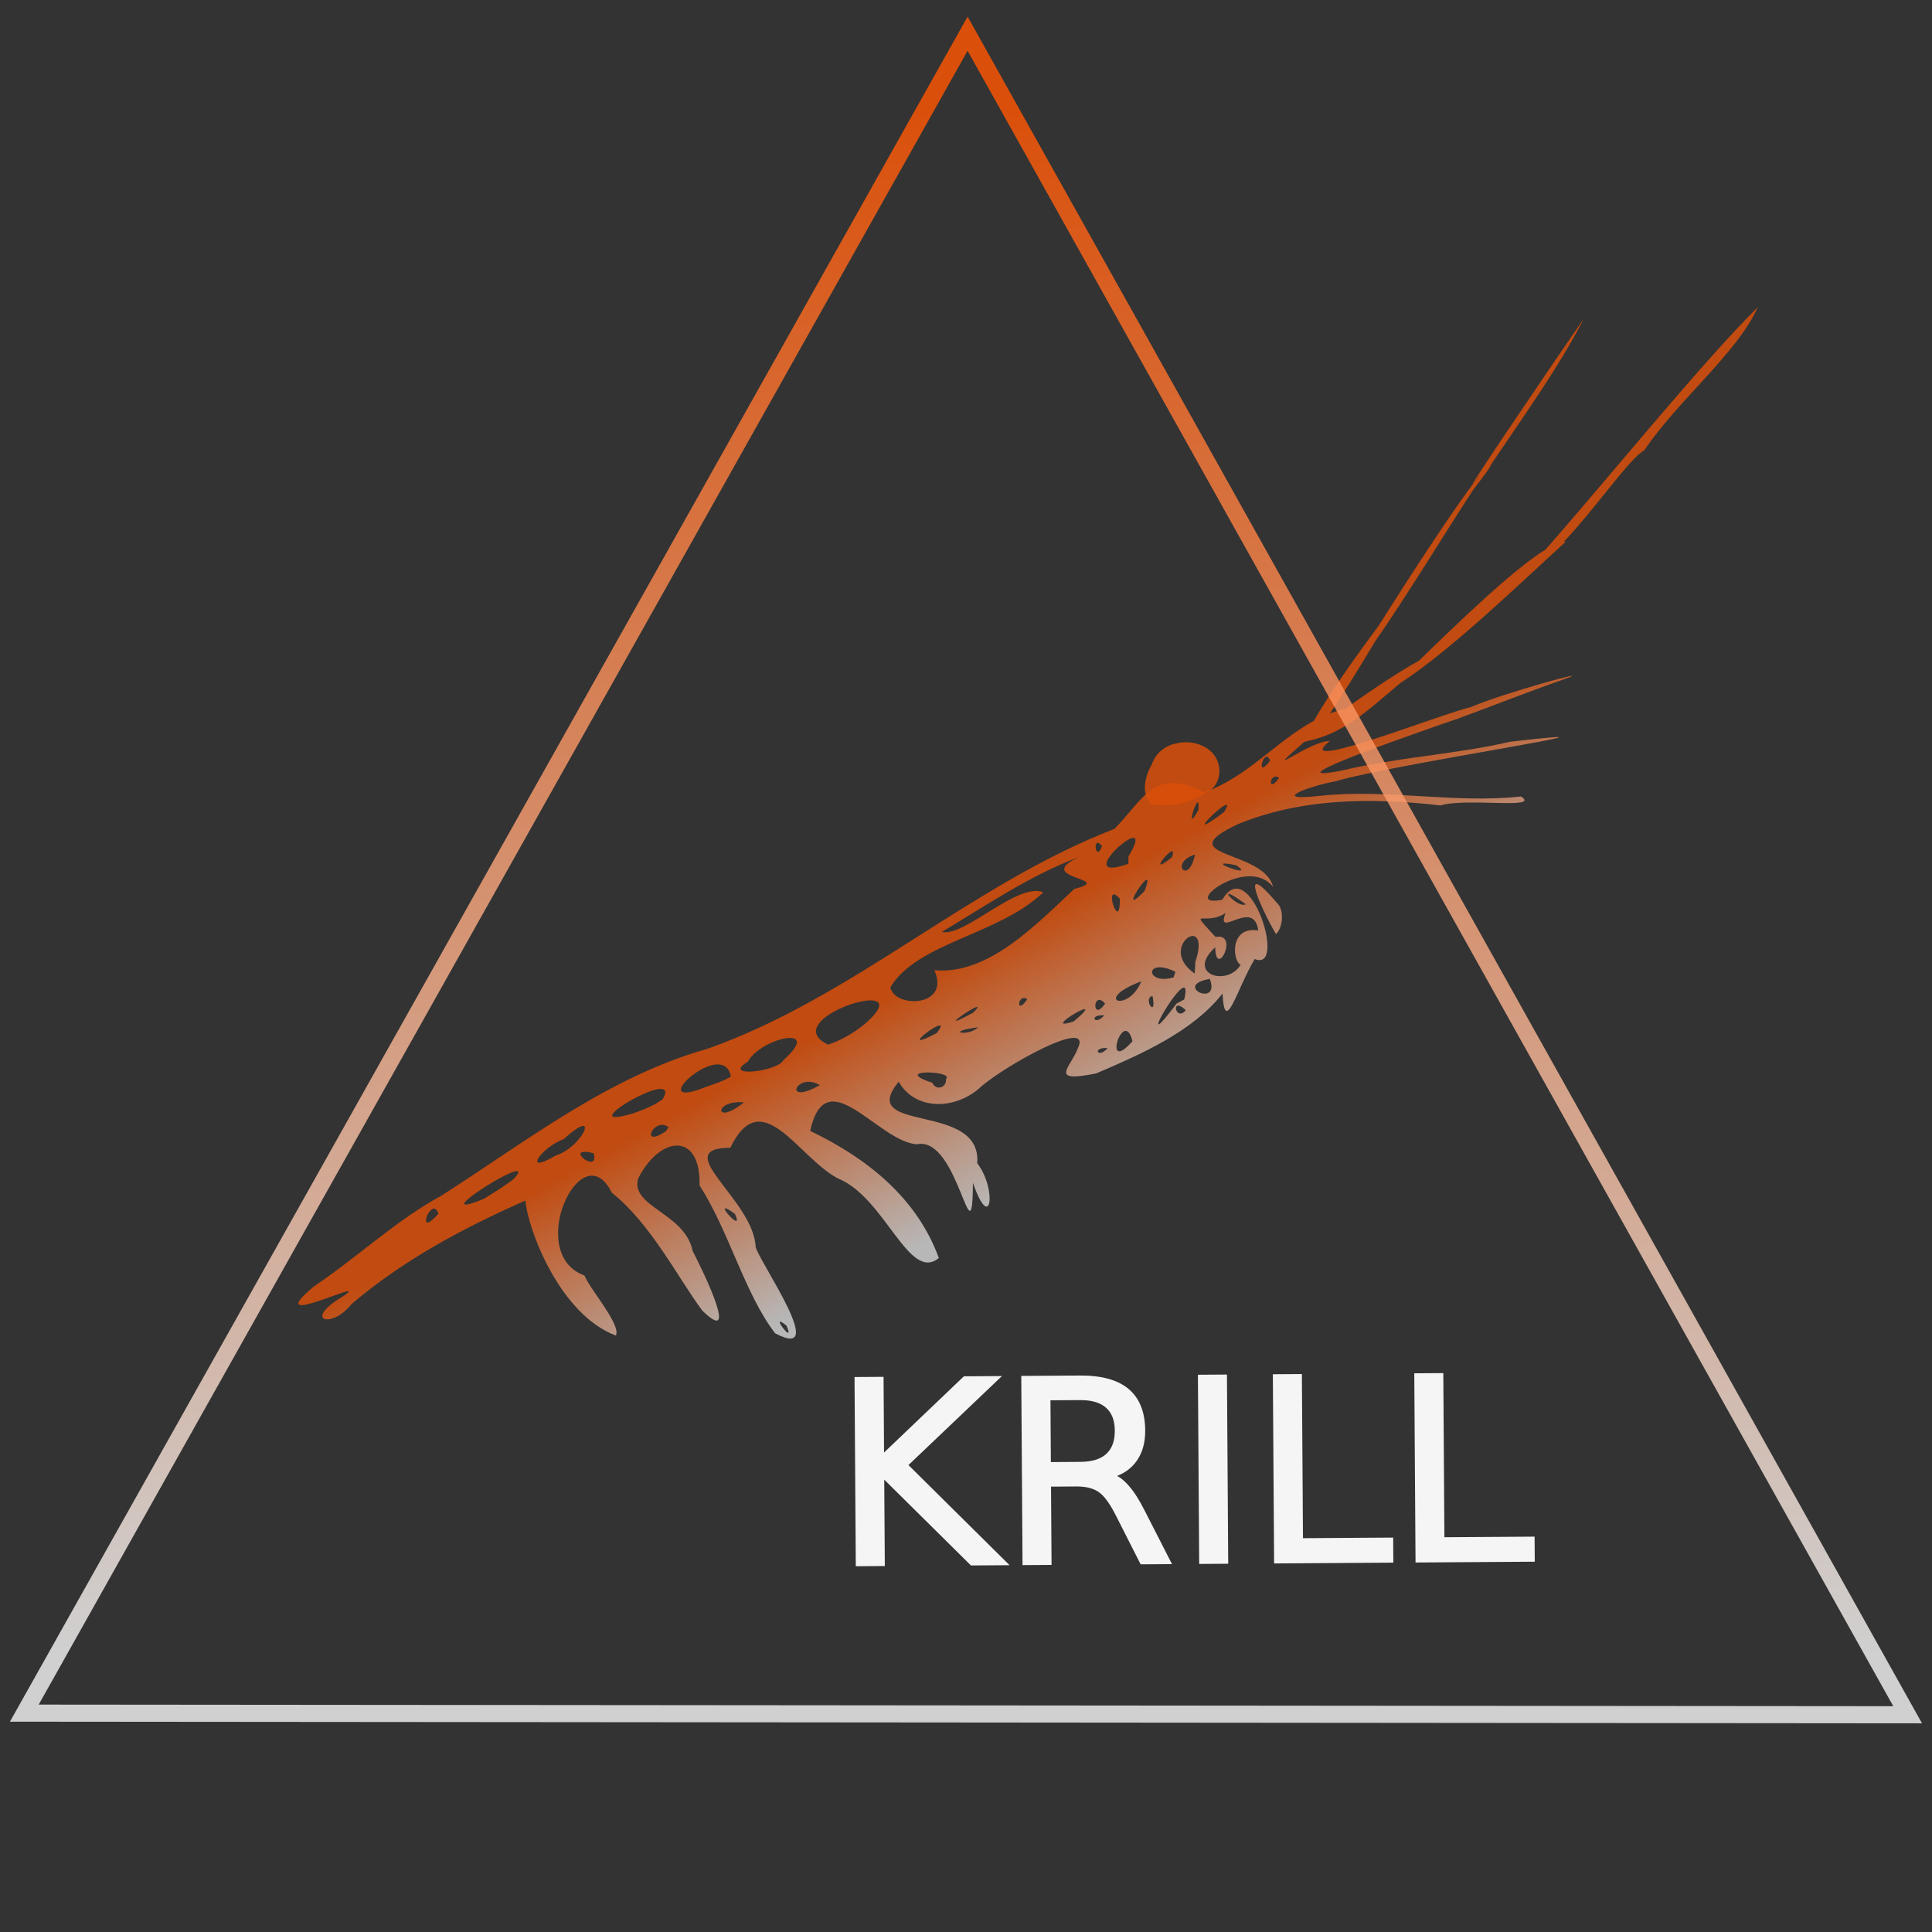 <?xml version="1.0" encoding="UTF-8" standalone="no"?>
<svg
   xmlns:dc="http://purl.org/dc/elements/1.1/"
   xmlns:cc="http://creativecommons.org/ns#"
   xmlns:rdf="http://www.w3.org/1999/02/22-rdf-syntax-ns#"
   xmlns:svg="http://www.w3.org/2000/svg"
   xmlns="http://www.w3.org/2000/svg"
   xmlns:xlink="http://www.w3.org/1999/xlink"
   xmlns:sodipodi="http://sodipodi.sourceforge.net/DTD/sodipodi-0.dtd"
   xmlns:inkscape="http://www.inkscape.org/namespaces/inkscape"
   width="219mm"
   height="219mm"
   viewBox="0 0 219 219"
   version="1.1"
   id="svg902"
   inkscape:version="1.0.2 (e86c8708, 2021-01-15)"
   sodipodi:docname="krillV4.svg">
  <rect x="0" y="0" width="219" height="219" fill="#333333" stroke="none"/>
  <defs
     id="defs896">
    <linearGradient
       inkscape:collect="always"
       xlink:href="#linearGradient7537"
       id="linearGradient7634"
       gradientUnits="userSpaceOnUse"
       gradientTransform="matrix(0.474,-0.284,0.284,0.474,240.085,16.541)"
       x1="46.839"
       y1="45.883"
       x2="47.346"
       y2="75.935" />
    <linearGradient
       inkscape:collect="always"
       id="linearGradient7537">
      <stop
         style="stop-color:#ff5500;stop-opacity:1;"
         offset="0"
         id="stop7533" />
      <stop
         style="stop-color:#f5f5f5;stop-opacity:0.984"
         offset="1"
         id="stop7535" />
    </linearGradient>
    <linearGradient
       inkscape:collect="always"
       xlink:href="#linearGradient7537"
       id="linearGradient1551"
       x1="-83.335"
       y1="67.107"
       x2="136.122"
       y2="188.243"
       gradientUnits="userSpaceOnUse" />
  </defs>
  <sodipodi:namedview
     id="base"
     pagecolor="#ffffff"
     bordercolor="#666666"
     borderopacity="1.0"
     inkscape:pageopacity="0.0"
     inkscape:pageshadow="2"
     inkscape:zoom="0.77081058"
     inkscape:cx="393.44137"
     inkscape:cy="380.48549"
     inkscape:document-units="mm"
     inkscape:current-layer="layer1"
     inkscape:document-rotation="0"
     showgrid="false"
     inkscape:window-width="1252"
     inkscape:window-height="855"
     inkscape:window-x="40"
     inkscape:window-y="23"
     inkscape:window-maximized="0" />
  <g
     inkscape:label="Layer 1"
     inkscape:groupmode="layer"
     id="layer1">
    <g
       aria-label="KRILL"
       transform="matrix(0.45,-0.003,0.003,0.45,-289.762,98.741)"
       style="font-style:normal;font-weight:normal;font-size:40px;line-height:1.25;font-family:sans-serif;letter-spacing:0px;word-spacing:0px;fill:#f5f5f5;fill-opacity:1;stroke:#f5f5f5;stroke-opacity:1"
       id="flowRoot12058">
      <path
         d="m 858.781,133.67 h 6.312 v 19.719 l 20.938,-19.719 h 8.125 L 871,155.42 895.812,180.326 H 887.5 l -22.406,-22.469 v 22.469 h -6.312 z"
         style="font-style:normal;font-variant:normal;font-weight:normal;font-stretch:normal;font-size:64px;font-family:Damascus;-inkscape-font-specification:Damascus;fill:#f5f5f5;fill-opacity:1;stroke:#f5f5f5;stroke-opacity:1"
         id="path821"
         inkscape:connector-curvature="0" />
      <path
         d="m 922.906,158.451 q 2.031,0.688 3.938,2.938 1.938,2.25 3.875,6.188 l 6.406,12.75 h -6.781 L 924.375,168.357 q -2.312,-4.688 -4.5,-6.219 -2.156,-1.531 -5.906,-1.531 h -6.875 v 19.719 h -6.312 v -46.656 h 14.25 q 8,0 11.938,3.344 3.938,3.344 3.938,10.094 0,4.406 -2.062,7.312 -2.031,2.906 -5.938,4.031 z m -15.812,-19.594 v 16.562 h 7.938 q 4.562,0 6.875,-2.094 2.344,-2.125 2.344,-6.219 0,-4.094 -2.344,-6.156 -2.312,-2.094 -6.875,-2.094 z"
         style="font-style:normal;font-variant:normal;font-weight:normal;font-stretch:normal;font-size:64px;font-family:Damascus;-inkscape-font-specification:Damascus;fill:#f5f5f5;fill-opacity:1;stroke:#f5f5f5;stroke-opacity:1"
         id="path823"
         inkscape:connector-curvature="0" />
      <path
         d="m 945.281,133.67 h 6.312 v 46.656 h -6.312 z"
         style="font-style:normal;font-variant:normal;font-weight:normal;font-stretch:normal;font-size:64px;font-family:Damascus;-inkscape-font-specification:Damascus;fill:#f5f5f5;fill-opacity:1;stroke:#f5f5f5;stroke-opacity:1"
         id="path825"
         inkscape:connector-curvature="0" />
      <path
         d="m 964.156,133.67 h 6.312 v 41.344 h 22.719 v 5.312 h -29.031 z"
         style="font-style:normal;font-variant:normal;font-weight:normal;font-stretch:normal;font-size:64px;font-family:Damascus;-inkscape-font-specification:Damascus;fill:#f5f5f5;fill-opacity:1;stroke:#f5f5f5;stroke-opacity:1"
         id="path827"
         inkscape:connector-curvature="0" />
      <path
         d="m 999.781,133.67 h 6.312 v 41.344 h 22.719 v 5.312 h -29.031 z"
         style="font-style:normal;font-variant:normal;font-weight:normal;font-stretch:normal;font-size:64px;font-family:Damascus;-inkscape-font-specification:Damascus;fill:#f5f5f5;fill-opacity:1;stroke:#f5f5f5;stroke-opacity:1"
         id="path829"
         inkscape:connector-curvature="0" />
    </g>
    <g
       id="g7640"
       style="opacity:0.82"
       transform="matrix(1.601,0.092,-0.094,1.605,-314.682,34.847)">
      <path
         id="rect7531-4"
         style="opacity:0.846;fill:url(#linearGradient7634);fill-opacity:1;stroke:none;stroke-width:0.567;stroke-opacity:1"
         d="m 319.928,-18.352 c -3.745,4.144 -10.175,13.1 -13.981,17.92 -2.241,1.565 -5.908,5.551 -8.474,8.34 -1.46,0.891 -4.15,2.968 -4.953,3.66 -0.384,0.108 -0.749,0.244 -1.101,0.401 0.943,-1.562 2.054,-3.647 2.878,-5.23 1.935,-3.121 4.716,-8.343 6.327,-11.12 0.574,-0.823 1.352,-2.041 1.062,-1.694 2.05,-3.471 4.518,-7.337 6.012,-10.772 -1.889,3.098 -9.008,14.991 -6.703,11.424 -0.047,0.081 -0.077,0.135 -0.12,0.21 -1.452,2.057 -4.435,7.296 -6.416,10.869 -1.371,2.067 -3.226,5.025 -4.143,6.9 -2.591,1.595 -4.493,4.26 -7.459,5.479 -3.565,-1.596 -4.184,0.628 -6.152,2.923 -9.991,4.535 -17.669,12.878 -27.819,17.133 -6.871,2.364 -12.377,7.233 -18.18,11.421 -3.07,1.903 -5.466,4.493 -8.637,6.92 -3.712,3.488 4.243,-1.091 2.133,0.552 -2.849,1.897 -0.669,2.375 0.609,0.526 3.456,-3.309 7.614,-5.836 11.852,-8 0.254,1.926 2.858,7.881 6.94,9.137 0.33,-0.791 -2.006,-3.122 -2.465,-4.096 -4.338,-1.295 -0.79,-10.133 1.587,-5.939 2.883,2.015 5.076,5.806 6.874,7.933 2.771,2.396 0.032,-2.542 -0.933,-4.166 -0.69,-2.657 -4.653,-2.847 -4.127,-4.91 1.37,-3.079 4.211,-3.526 4.349,0.274 2.274,3.119 3.645,7.46 5.94,10.101 h 2.9e-4 c 4.004,1.834 -1.407,-4.962 -1.727,-5.988 -0.344,-3.349 -6.591,-6.607 -2.2,-6.889 1.956,-4.696 4.787,0.383 7.714,1.722 3.411,1.137 5.447,7.069 7.455,5.195 -1.798,-4.15 -5.477,-6.733 -9.602,-8.426 0.822,-5.132 4.828,0.489 7.587,0.511 2.89,-0.815 4.405,8.373 4.114,2.489 1.478,3.572 1.745,0.357 0.219,-1.404 0.082,-4.403 -8.706,-1.543 -5.877,-5.416 1.272,1.964 4.036,1.755 5.688,0.159 1.441,-1.536 7.841,-5.633 6.8,-3.199 -0.417,1.348 -1.954,2.537 1.407,1.659 3.087,-1.531 6.642,-3.332 8.591,-6.14 0.332,3.054 0.989,-0.378 2.128,-2.556 2.387,0.832 -0.822,-7.481 -2.528,-4.044 -3.097,0.813 1.573,-3.3 3.521,-1.118 -0.818,-2.601 -7.554,-1.642 -2.725,-4.269 4.377,-2.078 9.23,-2.41 14.208,-2.132 1.818,-0.664 7.146,-0.102 5.644,-0.955 -4.701,0.786 -9.446,-0.019 -14.215,0.772 -3.586,0.611 -0.844,-0.638 1.062,-1.089 3.942,-1.44 23.302,-5.428 12.183,-3.496 -3.842,1.116 -7.98,1.562 -11.866,2.736 -5.433,1.349 6.405,-3.472 8.099,-4.164 0.003,-0.002 0.005,-0.004 0.009,-0.006 2.525,-1.084 4.019,-1.815 7.422,-3.241 2.118,-0.887 -4.368,1.274 -6.593,2.395 -2.155,0.634 -12.626,5.49 -9.817,2.96 -1.533,0.084 -5.015,3.314 -1.774,0.138 10e-4,-2.92e-4 0.002,-4.38e-4 0.003,-0.001 0.046,0.028 0.112,0.008 0.192,-0.048 2.576,-0.655 4.346,-2.612 6.303,-4.447 3.495,-2.54 8.435,-7.919 11.112,-10.644 -0.047,5.85e-4 -0.097,0.007 -0.15,0.017 1.897,-2.173 4.339,-6.192 5.306,-6.756 2.101,-3.58 6.185,-7.254 7.406,-10.52 z M 287.139,15.272 c 0.082,-0.006 0.17,0.065 0.253,0.268 -0.843,1.261 -0.608,-0.239 -0.253,-0.268 z m 0.721,1.36 c 0.016,-5.84e-4 0.032,4.9e-5 0.049,0.002 0.056,0.007 0.118,0.027 0.186,0.067 -0.669,1.128 -0.724,-0.051 -0.235,-0.069 z m -5.409,2.138 c 0.007,-0.002 0.014,-0.002 0.02,2.92e-4 0.047,0.018 0.076,0.164 0.067,0.518 -0.789,1.685 -0.304,-0.454 -0.087,-0.519 z m 2.057,0.051 c 0.073,0.013 0.046,0.158 -0.15,0.512 -2.87,2.444 -0.201,-0.573 0.15,-0.512 z m -6.441,2.705 c 0.239,-0.007 0.249,0.336 -0.273,1.316 l 0.023,0.528 c -3.257,1.359 -0.468,-1.822 0.25,-1.844 z m -2.501,0.494 c 0.01,-8.78e-4 0.021,-4.39e-4 0.033,0.002 0.068,0.011 0.161,0.07 0.282,0.202 -0.304,1.061 -0.63,-0.177 -0.315,-0.203 z m 5.302,0.298 c 0.068,0.012 0.081,0.13 -0.01,0.419 -1.607,1.457 -0.284,-0.473 0.01,-0.419 z m 1.61,0.131 c -0.317,2.244 -1.817,0.679 0,0 z m 2.227,0.512 c 0.07,7.3e-4 0.16,0.006 0.272,0.016 0.119,0.01 0.263,0.027 0.435,0.05 1.495,0.86 -1.765,-0.077 -0.707,-0.066 z m -10.439,0.153 c -3.171,1.716 2.814,1.32 -0.162,2.243 -2.574,2.698 -5.739,6.425 -9.538,6.287 1.318,2.542 -2.641,2.858 -3.036,1.389 1.688,-3.256 7.442,-4.136 10.398,-7.308 -1.819,-0.653 -5.348,3.463 -7,3.199 3.024,-2.045 6.046,-4.368 9.338,-5.811 z m 12.691,1.163 c -0.477,10e-6 0.749,2.217 1.563,3.445 0.441,-0.429 0.545,-1.752 -0.093,-2.234 -0.835,-0.871 -1.283,-1.211 -1.47,-1.211 z m -7.775,0.143 c 0.083,0.002 0.076,0.214 -0.112,0.796 -1.621,1.88 -0.184,-0.801 0.112,-0.796 z m 5.863,0.66 c 0.131,0.016 0.493,0.191 1.223,0.661 -0.386,0.286 -1.558,-0.703 -1.223,-0.661 z m -8.128,0.503 c 0.087,-0.007 0.227,0.068 0.439,0.27 0.172,2.195 -0.909,-0.233 -0.439,-0.27 z m 7.961,0.85 c -0.629,1.979 1.927,-1.217 2.381,1.105 -2.058,-0.208 -1.699,2.253 -1.103,2.486 -0.845,1.615 -3.853,0.901 -1.867,-1.129 0.184,2.317 1.674,-1.153 -0.018,-0.728 -2.175,-2.099 -0.772,-0.65 0.607,-1.735 z m -2.213,1.759 c 0.021,-5.85e-4 0.041,4.38e-4 0.06,0.003 0.333,0.044 0.563,0.545 0.223,1.803 l 0.005,0.828 c -1.813,-1.102 -0.923,-2.617 -0.289,-2.634 z m -2.106,2.333 c 0.258,0.005 0.597,0.077 1.024,0.255 l -0.107,0.405 c -1.608,0.568 -2.033,-0.681 -0.916,-0.66 z m 3.48,0.616 c 0.907,2.042 -2.659,0.625 0,0 z m -4.824,0.448 c -0.799,2.341 -3.436,1.521 0,0 z m 3.041,0.271 c 0.125,0.007 0.167,0.243 0.061,0.835 l -0.524,0.322 c -2.687,4.046 -0.142,-1.193 0.463,-1.157 z m -2.192,0.713 c 0.445,1.676 -0.729,0.212 0,0 z m -3.73,0.493 c 0.015,-4.39e-4 0.031,5.84e-4 0.048,0.003 0.099,0.015 0.222,0.085 0.371,0.238 -0.712,1.172 -0.894,-0.226 -0.419,-0.241 z m 5.594,0.084 c 0.111,-0.002 0.287,0.074 0.544,0.289 -0.515,0.725 -0.941,-0.282 -0.544,-0.289 z m -10.919,0.087 c 0.016,-5.85e-4 0.032,4.8e-5 0.049,0.002 0.056,0.007 0.118,0.027 0.186,0.067 -0.669,1.128 -0.724,-0.051 -0.235,-0.069 z m 4.315,0.543 c 0.152,-0.015 0.029,0.211 -0.722,0.91 -1.86,0.732 0.332,-0.872 0.722,-0.91 z m -15.006,0.246 c 0.683,0.015 0.811,0.495 -0.516,1.757 -0.718,0.634 -1.532,1.178 -2.426,1.53 -2.743,-1.098 1.44,-3.32 2.942,-3.288 z m 7.42,0.033 c 0.07,0.003 0.015,0.117 -0.257,0.415 -2.683,1.665 -0.046,-0.426 0.257,-0.415 z m 9.007,0.075 c -0.662,0.845 -1.13,-0.028 0,0 z m 1.569,1.009 c 0.021,-0.001 0.042,8.3e-5 0.062,0.005 0.155,0.033 0.318,0.231 0.463,0.693 -1.616,2.043 -1.166,-0.657 -0.525,-0.697 z m -10.428,0.345 c -0.653,0.722 -2.444,0.455 0,0 z m -2.724,0.024 c 0.129,-0.012 0.12,0.13 -0.168,0.547 -2.501,1.504 -0.291,-0.504 0.168,-0.547 z m 11.952,0.916 c -0.662,0.845 -1.13,-0.028 0,0 z m -22.323,0.568 c 0.529,0.032 0.6,0.485 -0.504,1.587 -0.352,0.84 -4.356,1.524 -2.507,0.256 0.488,-1.039 2.238,-1.89 3.011,-1.844 z m 9.853,1.868 c 0.116,-0.003 0.236,-0.002 0.353,0.003 0.564,0.027 1.072,0.157 0.839,0.392 0.095,0.603 -0.658,0.892 -0.943,0.322 -1.689,-0.453 -1.062,-0.694 -0.249,-0.717 z m -14.884,0.287 c 0.412,0.007 0.75,0.231 0.889,0.808 -0.558,0.373 -1.192,0.6 -1.804,0.863 -3.475,1.605 -0.703,-1.7 0.915,-1.671 z m 6.477,0.856 c 0.038,2.93e-4 0.078,0.002 0.118,0.006 0.185,0.018 0.388,0.074 0.605,0.184 -2.198,1.414 -1.917,-0.201 -0.723,-0.19 z m -10.407,1.103 c 0.268,0.019 0.353,0.221 0.106,0.705 -0.575,0.484 -1.259,0.798 -1.943,1.087 -3.934,1.455 0.675,-1.876 1.837,-1.792 z m 5.646,0.609 c 0.062,-0.001 0.127,-4.39e-4 0.194,0.002 -1.961,1.777 -2.131,0.03 -0.194,-0.002 z m -5.485,1.911 c 0.026,-0.002 0.053,-0.002 0.081,0 0.124,0.008 0.255,0.051 0.389,0.144 l -0.185,0.299 c -1.547,1.163 -1.104,-0.393 -0.284,-0.443 z m -5.558,0.399 c 0.489,-0.016 -0.504,1.716 -1.815,2.187 -2.344,1.577 -1.055,-0.511 0.491,-1.185 0.715,-0.722 1.133,-0.996 1.324,-1.002 z m 0.319,1.814 c 0.134,0.003 0.307,0.023 0.526,0.065 0.486,1.424 -1.824,-0.095 -0.526,-0.065 z m -4.811,1.63 c 0.165,-0.004 0.14,0.158 -0.195,0.571 -0.643,0.545 -1.331,1.034 -2.024,1.514 -3.787,1.807 1.423,-2.065 2.219,-2.084 z m 14.879,1.777 c 0.091,0.008 0.298,0.107 0.677,0.353 0.701,1.285 -1.072,-0.387 -0.677,-0.353 z m -20.581,1.203 c 0.017,-0.001 0.034,-9.8e-5 0.05,0.003 0.099,0.019 0.199,0.116 0.288,0.329 -1.299,1.669 -0.856,-0.301 -0.339,-0.332 z m 24.898,6.552 c 0.054,-0.008 0.193,0.06 0.459,0.254 0.644,1.242 -0.695,-0.219 -0.459,-0.254 z" />
      <path
         inkscape:connector-curvature="0"
         id="path1173-91"
         d="m 282.981,18.051 c -1.059,0.845 -2.469,1.175 -3.804,1.031 -0.795,-0.727 -0.538,-1.945 -0.122,-2.802 0.226,-0.785 0.85,-1.389 1.646,-1.573 1.146,-0.379 2.685,0.056 3.07,1.302 0.251,0.753 -0.021,1.711 -0.79,2.042 z"
         style="fill:#ff5500;fill-opacity:0.847;stroke:none;stroke-width:0.784px;stroke-linecap:butt;stroke-linejoin:miter;stroke-opacity:1" />
    </g>
    <path
       sodipodi:type="star"
       style="opacity:0.82;fill:none;fill-opacity:0.847;stroke:url(#linearGradient1551);stroke-width:2.759;stroke-miterlimit:4;stroke-dasharray:none;stroke-opacity:1"
       id="path1517"
       sodipodi:sides="3"
       sodipodi:cx="65.767853"
       sodipodi:cy="149.67857"
       sodipodi:r1="180.71214"
       sodipodi:r2="90.356071"
       sodipodi:arg1="1.5498789"
       sodipodi:arg2="2.5970764"
       inkscape:flatsided="false"
       inkscape:rounded="0"
       inkscape:randomized="0"
       d="M 69.548,330.351 -11.521,196.483 -92.589,62.616 63.878,59.342 220.345,56.069 144.946,193.21 Z"
       inkscape:transform-center-x="0.036112243"
       inkscape:transform-center-y="-31.729741"
       transform="matrix(0.328,0.616,-0.598,0.338,177.495,39.691)" />
  </g>
</svg>

